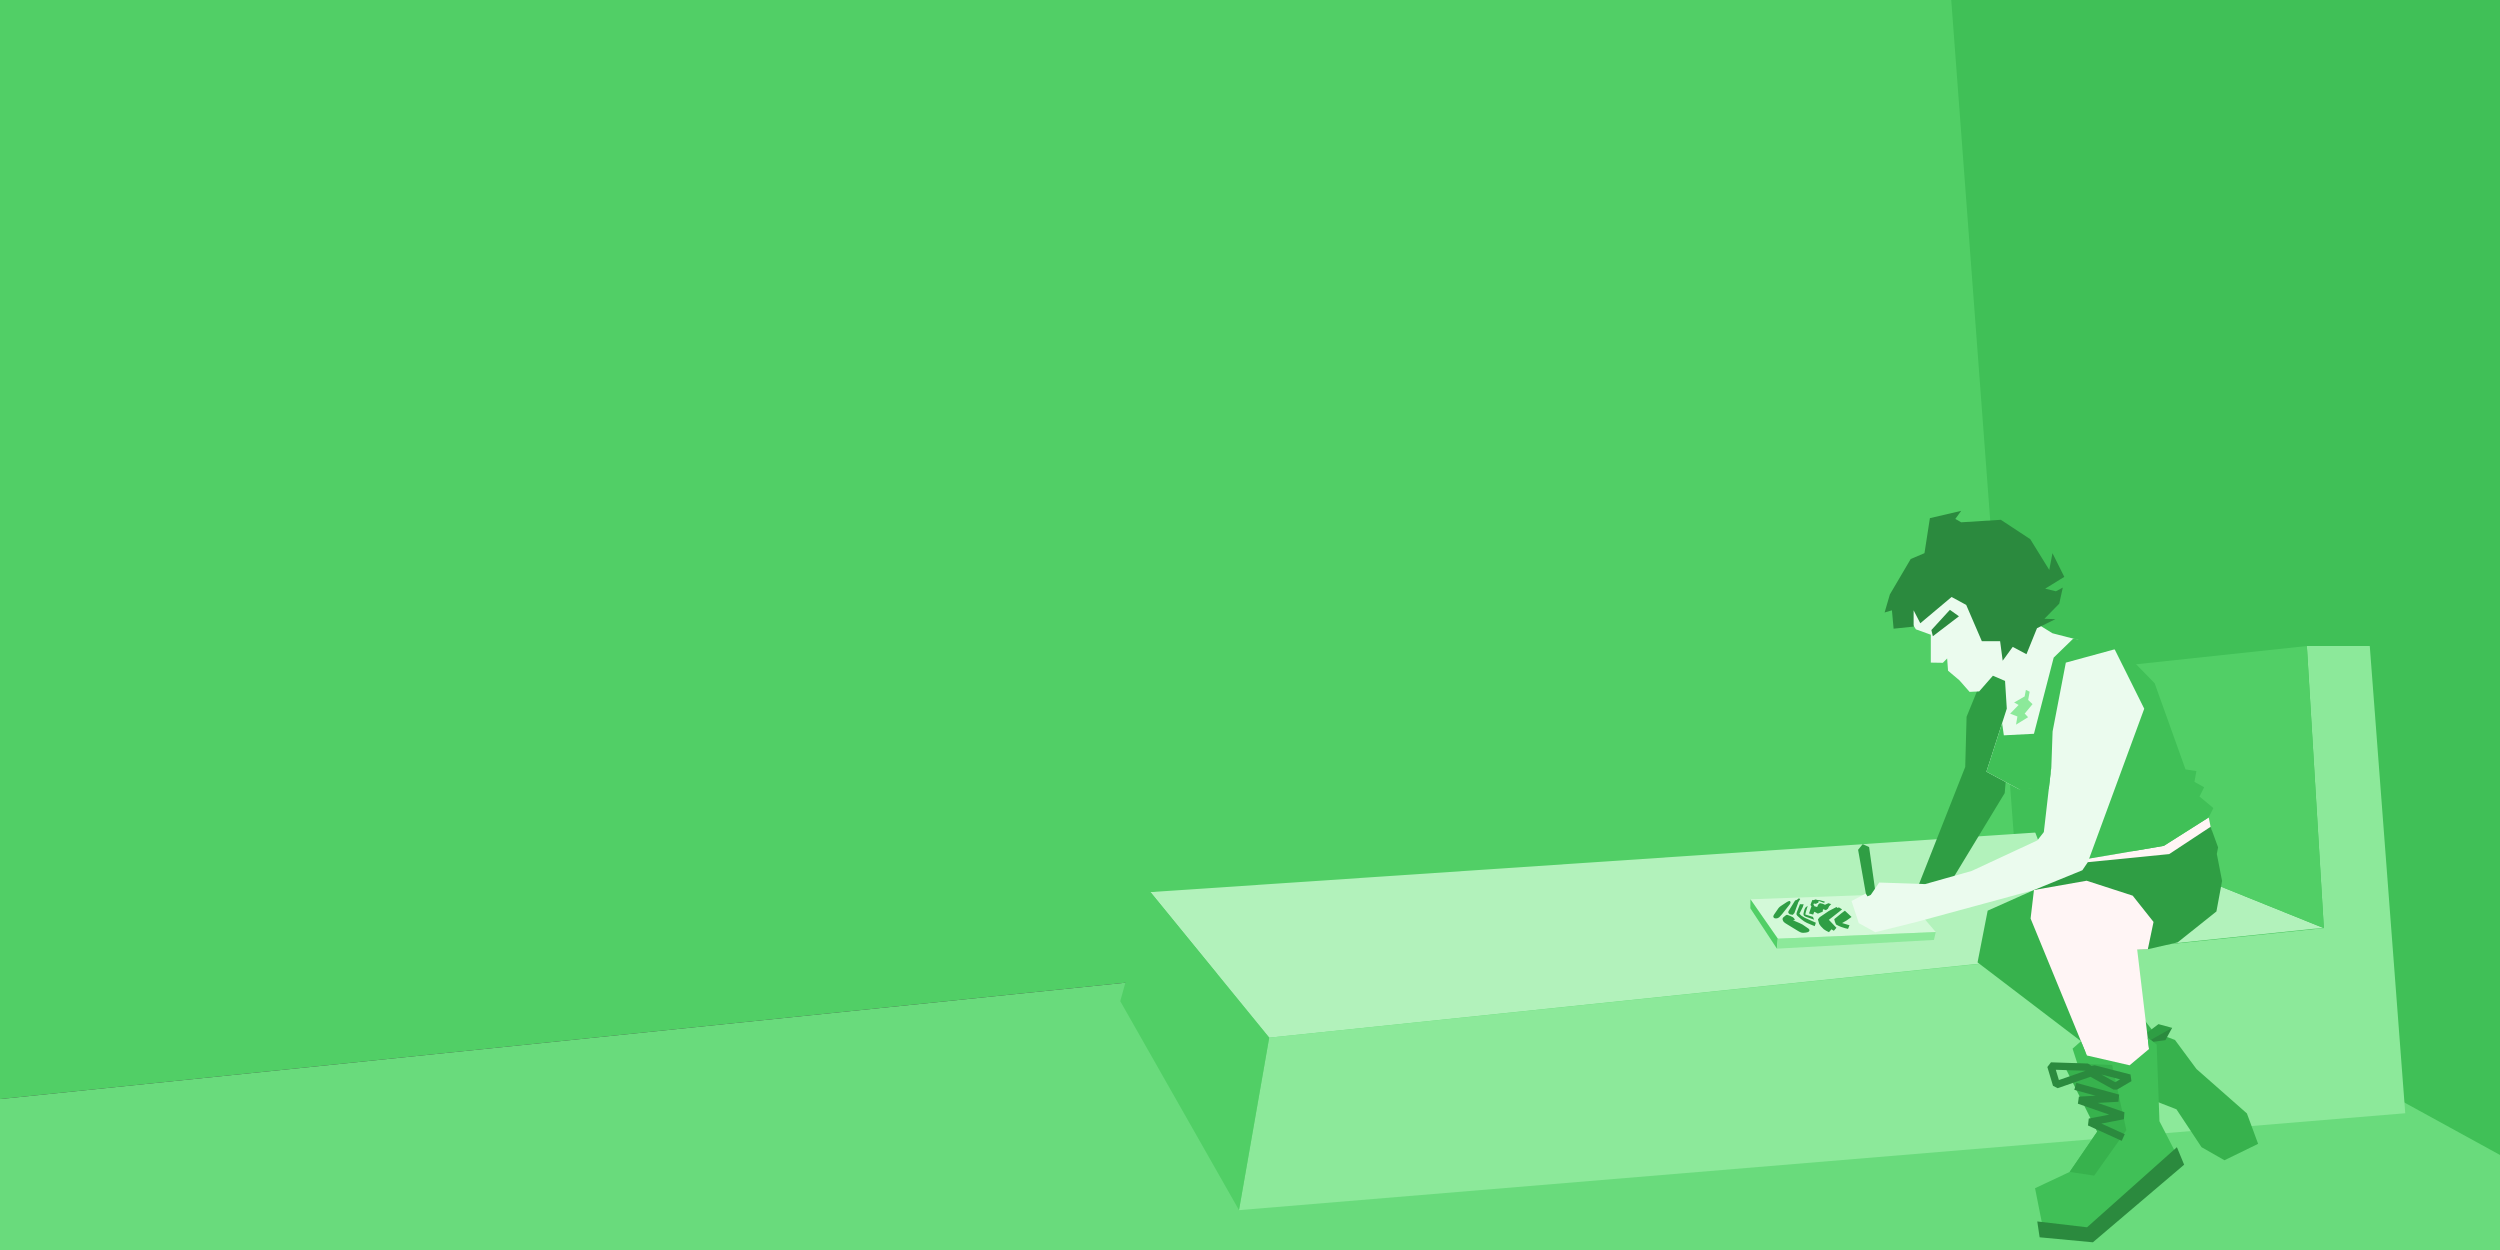 <?xml version="1.0" encoding="UTF-8" standalone="no"?>
<svg version="1.1" id="svg3820" width="1080" height="540" viewBox="0 0 1080 540" sodipodi:docname="self-portrait-tablet.svg" inkscape:version="1.4.1 (93de688d07, 2025-03-30)" inkscape:export-filename="/home/elm/Documents/Self-Portrait/export/self-portrait.png" inkscape:export-xdpi="192" inkscape:export-ydpi="192" xmlns:inkscape="http://www.inkscape.org/namespaces/inkscape" xmlns:sodipodi="http://sodipodi.sourceforge.net/DTD/sodipodi-0.dtd" xmlns="http://www.w3.org/2000/svg" xmlns:svg="http://www.w3.org/2000/svg" xmlns:rdf="http://www.w3.org/1999/02/22-rdf-syntax-ns#" xmlns:cc="http://creativecommons.org/ns#" xmlns:dc="http://purl.org/dc/elements/1.1/">
    <rect x="0" y="0" width="1080" height="540" fill="#333333" stroke="none"/>
    <sodipodi:namedview pagecolor="#ffffff" bordercolor="#666666" borderopacity="1" objecttolerance="10" gridtolerance="10" guidetolerance="10" inkscape:pageopacity="0" inkscape:pageshadow="2" inkscape:window-width="1849" inkscape:window-height="1024" id="namedview3822" showgrid="false" units="px" inkscape:snap-others="true" inkscape:snap-global="true" inkscape:zoom="0.67493617" inkscape:cx="1891.3196" inkscape:cy="92.781858" inkscape:window-x="71" inkscape:window-y="30" inkscape:window-maximized="1" inkscape:current-layer="layer16" inkscape:snap-bbox="true" inkscape:snap-grids="false" inkscape:bbox-paths="true" inkscape:bbox-nodes="true" inkscape:object-paths="true" inkscape:snap-intersection-paths="true" showguides="true" inkscape:guide-bbox="true" inkscape:snap-bbox-edge-midpoints="true" inkscape:snap-bbox-midpoints="true" inkscape:snap-smooth-nodes="true" inkscape:snap-midpoints="true" inkscape:snap-object-midpoints="true" inkscape:snap-center="true" inkscape:snap-page="true" inkscape:snap-nodes="true" inkscape:snap-to-guides="true" inkscape:showpageshadow="0" inkscape:pagecheckerboard="0" inkscape:deskcolor="#d1d1d1">
        <inkscape:grid spacingy="24" spacingx="24" units="in" id="grid3830" type="xygrid" originx="0" originy="0" />
        <sodipodi:guide id="guide1071" position="408,0" orientation="1056.0,0" inkscape:locked="false" />
        <sodipodi:guide id="guide1073" position="0,352" orientation="0,816.0" inkscape:locked="false" />
        <sodipodi:guide id="guide1075" position="0,704" orientation="0,816.0" inkscape:locked="false" />
        <sodipodi:guide position="0,1056" orientation="0,816" id="guide1181" inkscape:locked="false" />
        <sodipodi:guide position="816,1056" orientation="1056,0" id="guide1183" inkscape:locked="false" />
        <sodipodi:guide position="816,0" orientation="0,-816" id="guide1185" inkscape:locked="false" />
        <sodipodi:guide position="0,0" orientation="-1056,0" id="guide1187" inkscape:locked="false" />
        <sodipodi:guide position="-423.744,161.741" orientation="161.741,0" id="guide926" inkscape:locked="false" />
        <sodipodi:guide position="-423.744,0" orientation="0,1920" id="guide928" inkscape:locked="false" />
        <sodipodi:guide position="1496.256,0" orientation="-327.472,-0.508" id="guide930" inkscape:locked="false" />
        <sodipodi:guide position="1920,168.066" orientation="168.066,0" inkscape:locked="false" id="guide1008" />
        <sodipodi:guide position="1920,0" orientation="0,-960" inkscape:locked="false" id="guide1010" />
        <sodipodi:guide position="960,0" orientation="-141.803,0" inkscape:locked="false" id="guide1012" />
        <sodipodi:guide position="1920,287.199" orientation="86.968,0" inkscape:locked="false" id="guide1088" />
        <sodipodi:guide position="1920,200.23" orientation="200.23,0" inkscape:locked="false" id="guide1090" />
        <sodipodi:guide position="1920,0" orientation="0,-2287.442" inkscape:locked="false" id="guide1092" />
        <sodipodi:guide position="-367.442,0" orientation="-50.682,0" inkscape:locked="false" id="guide1094" />
        <sodipodi:guide position="-367.442,50.682" orientation="-236.516,2287.442" inkscape:locked="false" id="guide1096" />
        <sodipodi:guide position="1080,40.98" orientation="-114.345,-208.452" id="guide17" inkscape:locked="false" />
        <sodipodi:guide position="871.548,155.325" orientation="-177.248,-13.273" id="guide18" inkscape:locked="false" />
        <sodipodi:guide position="858.274,332.573" orientation="0,221.726" id="guide19" inkscape:locked="false" />
        <sodipodi:guide position="1080,332.573" orientation="291.593,0" id="guide20" inkscape:locked="false" />
    </sodipodi:namedview>
    <defs id="defs3824">
        <inkscape:path-effect effect="powerstroke" message="" id="path-effect45" is_visible="true" lpeversion="1.3" scale_width="1" interpolator_type="CubicBezierJohan" interpolator_beta="0.2" start_linecap_type="zerowidth" end_linecap_type="zerowidth" offset_points="0,0.89" linejoin_type="extrp_arc" miter_limit="4" not_jump="false" sort_points="true" />
        <inkscape:path-effect effect="powerstroke" message="" id="path-effect43" is_visible="true" lpeversion="1.3" scale_width="1" interpolator_type="CubicBezierJohan" interpolator_beta="0.2" start_linecap_type="zerowidth" end_linecap_type="zerowidth" offset_points="0,0.89" linejoin_type="extrp_arc" miter_limit="4" not_jump="false" sort_points="true" />
        <inkscape:path-effect effect="powerstroke" message="" id="path-effect41" is_visible="true" lpeversion="1.3" scale_width="1" interpolator_type="CubicBezierJohan" interpolator_beta="0.2" start_linecap_type="zerowidth" end_linecap_type="zerowidth" offset_points="8.40197570706689e-16,0.89" linejoin_type="extrp_arc" miter_limit="4" not_jump="false" sort_points="true" />
        <inkscape:path-effect effect="powerstroke" message="" id="path-effect39" is_visible="true" lpeversion="1.3" scale_width="1" interpolator_type="CubicBezierJohan" interpolator_beta="0.2" start_linecap_type="zerowidth" end_linecap_type="zerowidth" offset_points="0,0.89" linejoin_type="extrp_arc" miter_limit="4" not_jump="false" sort_points="true" />
        <inkscape:path-effect effect="powerstroke" message="" id="path-effect37" is_visible="true" lpeversion="1.3" scale_width="1" interpolator_type="CubicBezierJohan" interpolator_beta="0.2" start_linecap_type="zerowidth" end_linecap_type="zerowidth" offset_points="0,0.89" linejoin_type="extrp_arc" miter_limit="4" not_jump="false" sort_points="true" />
        <inkscape:path-effect effect="powerstroke" message="" id="path-effect36" is_visible="true" lpeversion="1.3" scale_width="1" interpolator_type="CubicBezierJohan" interpolator_beta="0.2" start_linecap_type="zerowidth" end_linecap_type="zerowidth" offset_points="0.01,0.89" linejoin_type="extrp_arc" miter_limit="4" not_jump="false" sort_points="true" />
        <inkscape:path-effect effect="powerstroke" message="" id="path-effect35" is_visible="true" lpeversion="1.3" scale_width="1" interpolator_type="CubicBezierJohan" interpolator_beta="0.2" start_linecap_type="zerowidth" end_linecap_type="zerowidth" offset_points="0.026,2.462" linejoin_type="extrp_arc" miter_limit="4" not_jump="false" sort_points="true" />
        <inkscape:path-effect effect="powerstroke" message="" id="path-effect34" is_visible="true" lpeversion="1.3" scale_width="1" interpolator_type="CubicBezierJohan" interpolator_beta="0.2" start_linecap_type="zerowidth" end_linecap_type="zerowidth" offset_points="0.001,2.923" linejoin_type="extrp_arc" miter_limit="4" not_jump="false" sort_points="true" />
        <inkscape:path-effect effect="powerstroke" message="" id="path-effect33" is_visible="true" lpeversion="1.3" scale_width="1" interpolator_type="CubicBezierJohan" interpolator_beta="0.2" start_linecap_type="zerowidth" end_linecap_type="zerowidth" offset_points="0,4.444" linejoin_type="extrp_arc" miter_limit="4" not_jump="false" sort_points="true" />
        <inkscape:path-effect effect="powerstroke" message="" id="path-effect32" is_visible="true" lpeversion="1.3" scale_width="1" interpolator_type="CubicBezierJohan" interpolator_beta="0.2" start_linecap_type="zerowidth" end_linecap_type="zerowidth" offset_points="0,4.444" linejoin_type="extrp_arc" miter_limit="4" not_jump="false" sort_points="true" />
        <inkscape:path-effect effect="powerstroke" message="" id="path-effect30" is_visible="true" lpeversion="1.3" scale_width="1" interpolator_type="CubicBezierJohan" interpolator_beta="0.2" start_linecap_type="zerowidth" end_linecap_type="zerowidth" offset_points="0,4.444" linejoin_type="extrp_arc" miter_limit="4" not_jump="false" sort_points="true" />
        <inkscape:path-effect effect="powerstroke" message="" id="path-effect28" is_visible="true" lpeversion="1.3" scale_width="1" interpolator_type="CubicBezierJohan" interpolator_beta="0.2" start_linecap_type="zerowidth" end_linecap_type="zerowidth" offset_points="0,4.444" linejoin_type="extrp_arc" miter_limit="4" not_jump="false" sort_points="true" />
        <inkscape:path-effect effect="powerstroke" message="" id="path-effect26" is_visible="true" lpeversion="1.3" scale_width="1" interpolator_type="CubicBezierJohan" interpolator_beta="0.2" start_linecap_type="zerowidth" end_linecap_type="zerowidth" offset_points="0,4.444" linejoin_type="extrp_arc" miter_limit="4" not_jump="false" sort_points="true" />
        <inkscape:path-effect effect="powerstroke" message="" id="path-effect23" is_visible="true" lpeversion="1.3" scale_width="1" interpolator_type="CubicBezierJohan" interpolator_beta="0.2" start_linecap_type="zerowidth" end_linecap_type="zerowidth" offset_points="0,4.444" linejoin_type="extrp_arc" miter_limit="4" not_jump="false" sort_points="true" />
        <inkscape:path-effect effect="powerstroke" message="" id="path-effect20" is_visible="true" lpeversion="1.3" scale_width="1" interpolator_type="CubicBezierJohan" interpolator_beta="0.2" start_linecap_type="zerowidth" end_linecap_type="zerowidth" offset_points="0,4.444" linejoin_type="extrp_arc" miter_limit="4" not_jump="false" sort_points="true" />
        <inkscape:path-effect effect="powerstroke" message="" id="path-effect18" is_visible="true" lpeversion="1.3" scale_width="1" interpolator_type="CubicBezierJohan" interpolator_beta="0.2" start_linecap_type="zerowidth" end_linecap_type="zerowidth" offset_points="0,4.444" linejoin_type="extrp_arc" miter_limit="4" not_jump="false" sort_points="true" />
        <clipPath id="clipPath3842" clipPathUnits="userSpaceOnUse">
            <rect style="stroke-width:3.775" y="0" x="0" height="1056" width="816" id="rect3844" />
        </clipPath>
        <clipPath id="clipPath3842-3" clipPathUnits="userSpaceOnUse">
            <rect style="stroke-width:3.775" y="0" x="0" height="1056" width="816" id="rect3844-5" />
        </clipPath>
        <clipPath id="clipPath3842-3-9" clipPathUnits="userSpaceOnUse">
            <rect style="stroke-width:3.775" y="0" x="0" height="1056" width="816" id="rect3844-5-1" />
        </clipPath>
        <clipPath id="clipPath3842-3-9-2" clipPathUnits="userSpaceOnUse">
            <rect style="stroke-width:3.775" y="0" x="0" height="1056" width="816" id="rect3844-5-1-7" />
        </clipPath>
        <clipPath id="clipPath3842-3-9-2-3" clipPathUnits="userSpaceOnUse">
            <rect style="stroke-width:3.775" y="0" x="0" height="1056" width="816" id="rect3844-5-1-7-6" />
        </clipPath>
        <inkscape:path-effect effect="fill_between_many" method="bsplinespiro" autoreverse="false" close="false" join="false" linkedpaths="#path18,0,1" id="path-effect19" is_visible="true" lpeversion="0" />
        <inkscape:path-effect effect="fill_between_many" method="bsplinespiro" autoreverse="false" close="false" join="false" linkedpaths="#path20,0,1" id="path-effect21" is_visible="true" lpeversion="0" />
        <inkscape:path-effect effect="fill_between_many" method="bsplinespiro" autoreverse="false" close="false" join="false" linkedpaths="#path23,0,1" id="path-effect24" is_visible="true" lpeversion="0" />
        <inkscape:path-effect effect="fill_between_many" method="bsplinespiro" autoreverse="false" close="false" join="false" linkedpaths="#path26,0,1" id="path-effect27" is_visible="true" lpeversion="0" />
        <inkscape:path-effect effect="fill_between_many" method="bsplinespiro" autoreverse="false" close="false" join="false" linkedpaths="#path28,0,1" id="path-effect29" is_visible="true" lpeversion="0" />
        <inkscape:path-effect effect="fill_between_many" method="bsplinespiro" autoreverse="false" close="false" join="false" linkedpaths="#path30,0,1" id="path-effect31" is_visible="true" lpeversion="0" />
        <inkscape:path-effect effect="fill_between_many" method="bsplinespiro" autoreverse="false" close="false" join="false" linkedpaths="#path37,0,1" id="path-effect38" is_visible="true" lpeversion="0" />
        <inkscape:path-effect effect="fill_between_many" method="bsplinespiro" autoreverse="false" close="false" join="false" linkedpaths="#path39,0,1" id="path-effect40" is_visible="true" lpeversion="0" />
        <inkscape:path-effect effect="fill_between_many" method="bsplinespiro" autoreverse="false" close="false" join="false" linkedpaths="#path40,0,1" id="path-effect42" is_visible="true" lpeversion="0" />
        <inkscape:path-effect effect="fill_between_many" method="bsplinespiro" autoreverse="false" close="false" join="false" linkedpaths="#path42,0,1" id="path-effect44" is_visible="true" lpeversion="0" />
        <inkscape:path-effect effect="fill_between_many" method="bsplinespiro" autoreverse="false" close="false" join="false" linkedpaths="#path44,0,1" id="path-effect46" is_visible="true" lpeversion="0" />
    </defs>
    <g style="display:inline" inkscape:label="bottom" id="layer8" inkscape:groupmode="layer" transform="translate(0,-516)" sodipodi:insensitive="true" />
    <g style="display:inline" inkscape:label="bg" id="layer13" inkscape:groupmode="layer" transform="translate(0,-516)">
        <g style="display:inline;opacity:1" inkscape:label="walls" id="layer16" inkscape:groupmode="layer">
            <path inkscape:connector-curvature="0" id="path1056" d="M 0,516 H 1080 V 879.121 L 5.684341886080802e-14,990.791 Z" style="display:inline;fill:#51cf66;stroke:none;stroke-width:0.367px;stroke-linecap:butt;stroke-linejoin:miter;stroke-opacity:1" sodipodi:nodetypes="ccccc" />
            <path sodipodi:nodetypes="cccccc" inkscape:connector-curvature="0" id="path1022" d="M 1080,879.121 V 932.683 1056 H 5.684341886080802e-14 L 7.105427357601002e-14,990.791 Z" style="display:inline;fill:#69db7c;stroke:none;stroke-width:0.367px;stroke-linecap:butt;stroke-linejoin:miter;stroke-opacity:1" />
            <path style="font-variation-settings:normal;display:inline;vector-effect:none;fill:#40c057;fill-opacity:1;stroke-width:1;stroke-linecap:butt;stroke-linejoin:miter;stroke-miterlimit:4;stroke-dasharray:1, 5.997;stroke-dashoffset:0;stroke-opacity:1;-inkscape-stroke:none;paint-order:fill markers stroke" d="M 1920,473.46 1581.535,287.798 1534.761,-336.8 H 1920 Z" id="path18" transform="matrix(0.616,0,0,0.616,-102.482,723.427)" sodipodi:nodetypes="ccccc" />
            <path id="path880" style="display:inline;fill:#b2f2bb;stroke:none;stroke-width:0.367px;stroke-linecap:butt;stroke-linejoin:miter;stroke-opacity:1" d="M 898.268,874.351 893.784,874.669 893.802,874.676 497.003,901.39 548.302,964.263 999.279,917.256 1003.9,916.955 Z" sodipodi:nodetypes="cccccccc" />
            <path id="path14" style="font-variation-settings:normal;display:inline;vector-effect:none;fill:#8ce99a;fill-opacity:1;stroke-width:0.616;stroke-linecap:butt;stroke-linejoin:miter;stroke-miterlimit:4;stroke-dasharray:0.616, 3.694;stroke-dashoffset:0;stroke-opacity:1;-inkscape-stroke:none;paint-order:fill markers stroke" d="M 996.568,795.074 1003.9,916.955 548.302,964.263 535.251,1038.78 1039.07,996.917 1023.74,795.074 Z" sodipodi:nodetypes="ccccccc" />
            <path style="font-variation-settings:normal;display:inline;vector-effect:none;fill:#51cf66;fill-opacity:1;stroke-width:0.616;stroke-linecap:butt;stroke-linejoin:miter;stroke-miterlimit:4;stroke-dasharray:0.616, 3.694;stroke-dashoffset:0;stroke-opacity:1;-inkscape-stroke:none;paint-order:fill markers stroke" d="M 497.003,901.39 483.948,948.509 535.251,1038.779 548.302,964.263 Z" id="path19" sodipodi:nodetypes="ccccc" />
            <path style="font-variation-settings:normal;display:inline;vector-effect:none;fill:#51cf66;fill-opacity:1;stroke-width:0.616;stroke-linecap:butt;stroke-linejoin:miter;stroke-miterlimit:4;stroke-dasharray:0.616, 3.694;stroke-dashoffset:0;stroke-opacity:1;-inkscape-stroke:none;paint-order:fill markers stroke;stop-color:#000000" d="M 996.568,795.075 896.948,805.739 910.579,866.993 959.481,899.04 1003.9,916.955 Z" id="path21" />
            <path style="display:inline;fill:#d3f9d8;stroke:none;stroke-width:0.367px;stroke-linecap:butt;stroke-linejoin:miter;stroke-opacity:1" d="M 836.236,918.635 768.012,921.501 756.193,904.493 822.087,902.087 Z" id="path1190" inkscape:connector-curvature="0" sodipodi:nodetypes="ccccc" />
            <path style="display:inline;fill:#51cf66;stroke:none;stroke-width:0.367px;stroke-linecap:butt;stroke-linejoin:miter;stroke-opacity:1" d="M 768.012,921.501 767.628,925.825 756.15,908.389 756.194,904.493 Z" id="path1192" inkscape:connector-curvature="0" sodipodi:nodetypes="ccccc" />
            <path style="display:inline;fill:#8ce99a;stroke:none;stroke-width:0.367px;stroke-linecap:butt;stroke-linejoin:miter;stroke-opacity:1" d="M 836.236,918.635 835.464,922.051 767.628,925.825 768.012,921.501 Z" id="path1194" inkscape:connector-curvature="0" sodipodi:nodetypes="ccccc" />
            <path style="display:inline;fill:#2f9e44;fill-rule:nonzero;stroke:none;stroke-width:0.367" d="M 777.065,904.112 C 777.102,904.104 777.141,904.107 777.177,904.122 777.342,904.218 777.531,904.267 777.705,904.346 777.407,904.853 777.11,905.36 776.813,905.868 776.747,905.904 776.71,906.014 776.774,906.069 L 775.186,910.423 C 774.943,910.687 774.7,910.951 774.457,911.215 774.049,911.139 773.641,911.063 773.233,910.987 772.953,910.805 772.649,910.587 772.56,910.246 772.56,910.241 772.56,910.239 772.56,910.235 772.514,910.203 772.481,910.176 772.486,910.167 772.506,910.139 772.524,910.112 772.545,910.084 772.537,909.852 772.636,909.622 772.76,909.429 773.417,908.351 774.086,907.28 774.748,906.205 774.968,905.849 775.188,905.494 775.407,905.138 775.548,904.947 775.779,904.811 776.021,904.829 776.403,904.713 776.637,904.363 776.963,904.158 776.993,904.136 777.028,904.119 777.066,904.112 Z M 785.178,904.527 785.209,904.563 C 785.216,904.633 785.113,904.51 785.178,904.527 Z M 784.338,904.545 C 784.602,904.626 784.865,904.707 785.129,904.788 L 786.341,904.918 C 786.998,905.113 787.654,905.308 788.31,905.502 788.22,905.68 788.13,905.858 788.04,906.036 787.324,905.782 786.608,905.528 785.893,905.274 785.808,905.315 785.695,905.29 785.642,905.21 785.595,905.243 785.679,905.311 785.624,905.339 785.558,905.608 785.491,905.876 785.425,906.145 L 784.84,906.039 C 784.795,906.197 784.75,906.355 784.705,906.513 784.327,906.443 783.948,906.373 783.57,906.304 783.516,906.487 783.461,906.67 783.407,906.853 783.524,906.971 783.642,907.09 783.76,907.208 783.747,907.287 783.735,907.366 783.724,907.446 784.154,907.575 784.585,907.704 785.015,907.833 785.073,907.813 784.999,907.724 785.061,907.709 785.186,907.417 785.31,907.125 785.435,906.834 785.681,906.607 785.927,906.381 786.173,906.155 786.568,906.241 786.963,906.327 787.357,906.413 787.709,906.563 788.06,906.713 788.412,906.863 788.412,906.814 788.476,906.766 788.519,906.806 L 789.664,906.283 C 789.739,906.256 789.824,906.244 789.882,906.185 L 790.92,906.535 790.862,906.561 C 790.908,906.55 790.983,906.566 791.006,906.507 791.03,906.516 791.068,906.579 791.1,906.541 790.791,906.868 790.48,907.196 790.17,907.524 790.002,907.869 789.834,908.214 789.666,908.56 789.374,908.773 789.082,908.986 788.79,909.199 L 787.712,908.808 C 787.548,908.808 787.432,909.002 787.492,909.15 L 787.403,909.857 C 786.709,910.135 786.015,910.413 785.321,910.69 784.968,910.494 784.615,910.299 784.262,910.103 784.098,910.029 783.934,909.954 783.77,909.879 783.608,910.284 783.446,910.689 783.285,911.094 782.688,910.933 782.091,910.772 781.495,910.611 781.846,909.581 782.197,908.551 782.548,907.522 782.404,907.33 782.26,907.138 782.116,906.947 782.25,906.567 782.383,906.187 782.516,905.808 782.668,905.458 782.819,905.109 782.97,904.759 783.121,904.79 783.271,904.821 783.422,904.852 783.402,904.94 783.575,904.925 783.543,904.842 783.808,904.743 784.074,904.644 784.339,904.545 Z M 773.156,905.219 C 773.479,905.391 773.586,905.822 773.464,906.151 773.33,906.527 773.052,906.827 772.815,907.141 771.826,908.397 770.838,909.654 769.85,910.91 769.437,911.363 769.023,911.816 768.61,912.27 768.252,912.467 767.899,912.737 767.471,912.736 767.111,912.755 766.705,912.78 766.4,912.554 766.125,912.339 766.016,911.948 766.129,911.62 766.248,911.272 766.485,910.981 766.683,910.675 767.239,909.869 767.795,909.062 768.351,908.256 768.627,907.926 768.949,907.635 769.309,907.4 770.167,906.809 771.048,906.254 771.922,905.689 772.238,905.508 772.564,905.338 772.915,905.238 772.994,905.225 773.075,905.207 773.156,905.22 Z M 777.577,906.601 777.59,906.617 C 777.582,906.672 777.686,906.673 777.688,906.622 777.734,906.609 777.791,906.658 777.825,906.606 777.885,906.677 777.985,906.577 778.05,906.637 L 779.169,906.652 778.804,907.843 C 778.318,908.802 777.831,909.76 777.345,910.719 777.632,911.007 777.919,911.294 778.207,911.582 778.699,911.885 779.192,912.189 779.685,912.493 781.273,913.201 782.861,913.909 784.448,914.617 784.29,915.108 784.131,915.599 783.972,916.09 783.624,915.967 783.275,915.826 782.929,915.691 782.121,915.359 781.306,915.045 780.517,914.669 780.113,914.486 779.739,914.244 779.362,914.01 778.922,913.693 778.482,913.374 778.056,913.039 777.523,912.59 776.98,912.149 776.483,911.659 776.22,911.408 776.032,911.046 776.08,910.675 776.136,910.27 776.31,909.895 776.449,909.513 776.816,908.54 777.196,907.571 777.577,906.603 Z M 780.907,907.358 780.918,907.379 C 780.665,908.209 780.412,909.039 780.159,909.869 780.067,910.264 779.975,910.659 779.883,911.054 780.984,911.401 782.085,911.748 783.186,912.096 L 783.689,913.306 779.91,911.958 C 779.573,911.782 779.206,911.542 779.124,911.142 779.033,910.763 779.176,910.384 779.249,910.014 779.347,909.608 779.456,909.206 779.562,908.802 779.71,908.472 779.854,908.121 780.135,907.879 780.387,907.698 780.646,907.526 780.907,907.358 Z M 793.369,907.825 793.377,907.86 C 793.56,907.997 793.743,908.133 793.926,908.269 794.073,908.163 794.219,908.057 794.366,907.951 794.802,908.23 795.237,908.508 795.673,908.786 795.781,908.794 795.756,908.982 795.653,908.973 793.79,910.438 791.927,911.903 790.065,913.368 791.158,914.513 792.252,915.658 793.346,916.804 L 792.216,918.098 C 791.877,917.886 791.538,917.674 791.198,917.461 790.835,917.873 790.472,918.284 790.11,918.696 L 788.902,918.097 C 788.56,917.877 788.218,917.658 787.876,917.438 L 786.573,916.114 C 786.343,915.782 786.112,915.45 785.882,915.118 785.702,914.475 785.522,913.832 785.342,913.189 785.6,912.856 785.853,912.518 786.135,912.204 787.451,911.311 788.767,910.418 790.082,909.524 791.175,908.951 792.266,908.375 793.37,907.825 Z M 789.059,908.079 C 789.059,908.074 789.052,908.074 789.041,908.084 L 789.025,908.111 C 789.038,908.121 789.064,908.089 789.059,908.081 Z M 788.579,908.124 C 788.572,908.119 788.572,908.124 788.563,908.135 L 788.556,908.167 C 788.574,908.172 788.588,908.128 788.58,908.123 Z M 796.969,909.439 C 796.986,909.434 797.003,909.439 797.017,909.448 L 799.643,911.909 799.859,912.133 C 799.161,912.629 798.463,913.125 797.765,913.621 797.106,913.999 796.447,914.378 795.789,914.756 796.853,915.075 797.917,915.394 798.981,915.713 798.798,916.169 798.615,916.624 798.432,917.08 798.402,917.142 798.371,917.205 798.342,917.267 L 797.088,916.983 795.376,916.435 C 795.003,916.275 794.63,916.116 794.257,915.957 793.89,915.763 793.522,915.569 793.155,915.375 792.996,914.994 792.838,914.613 792.679,914.231 792.586,913.845 792.492,913.459 792.399,913.073 793.445,912.212 794.492,911.351 795.538,910.49 L 796.923,909.459 C 796.936,909.449 796.951,909.441 796.969,909.439 Z M 786.351,909.771 C 786.339,909.771 786.322,909.776 786.321,909.778 L 786.36,909.79 C 786.374,909.776 786.367,909.771 786.351,909.771 Z M 783.454,909.776 C 783.446,909.776 783.445,909.781 783.44,909.788 H 783.501 C 783.485,909.793 783.466,909.772 783.453,909.775 Z M 771.995,911.194 C 772.062,911.199 772.129,911.211 772.195,911.244 L 772.26,911.261 772.294,911.27 C 772.666,911.398 773.038,911.528 773.396,911.693 773.76,911.853 774.118,912.03 774.472,912.212 774.782,912.395 775.036,912.666 775.204,912.984 775.291,913.132 775.348,913.295 775.381,913.463 775.096,913.471 774.813,913.505 774.53,913.533 775.479,913.941 776.427,914.35 777.375,914.758 777.813,914.972 778.251,915.187 778.689,915.401 779.534,915.98 780.378,916.559 781.223,917.138 781.513,917.356 781.799,917.734 781.641,918.112 781.482,918.485 781.09,918.69 780.712,918.772 780.216,918.895 779.704,918.944 779.194,918.966 778.821,918.971 778.438,918.972 778.079,918.854 777.614,918.697 777.196,918.435 776.772,918.193 775.553,917.461 774.343,916.715 773.13,915.973 772.545,915.61 771.956,915.253 771.373,914.886 771.079,914.684 770.779,914.483 770.539,914.217 770.332,913.954 770.19,913.644 770.11,913.32 769.974,912.939 770.152,912.515 770.442,912.256 770.771,911.975 771.108,911.705 771.44,911.428 771.594,911.299 771.793,911.188 771.994,911.194 Z" id="path1225" inkscape:connector-curvature="0" sodipodi:nodetypes="ccccccccccccccccccccccccccccccccccccccccccccccccccccccccccccccccccccccccccccccccccccccccccccccccccccccccccccccccccccccccccccccccccccccccccscccsccccccccccccccccccccccccccccccccccccccccccccccccccccccccccc" />
            <path style="font-variation-settings:normal;vector-effect:none;fill:#2f9e44;fill-opacity:1;stroke-width:0.616;stroke-linecap:butt;stroke-linejoin:miter;stroke-miterlimit:4;stroke-dasharray:0.616, 3.694;stroke-dashoffset:0;stroke-opacity:1;-inkscape-stroke:none;paint-order:fill markers stroke;stop-color:#000000" d="M 857.388,806.46 849.562,825.643 848.976,847.316 828.068,900.308 840.084,901.39 866.04,858.611 870.486,805.739 Z" id="path2" sodipodi:nodetypes="cccccccc" />
            <path style="font-variation-settings:normal;vector-effect:none;fill:#fff5f5;fill-opacity:1;stroke-width:0.616;stroke-linecap:butt;stroke-linejoin:miter;stroke-miterlimit:4;stroke-dasharray:0.616, 3.694;stroke-dashoffset:0;stroke-opacity:1;-inkscape-stroke:none;paint-order:fill markers stroke;stop-color:#000000" d="M 890.857,895.965 891.742,888.731 934.79,881.408 954.166,869.121 955.787,877.216 937.697,890.254 903.045,891.443 Z" id="path7" sodipodi:nodetypes="cccccccc" />
            <path style="font-variation-settings:normal;vector-effect:none;fill:#40c057;fill-opacity:1;stroke-width:0.616;stroke-linecap:butt;stroke-linejoin:miter;stroke-miterlimit:4;stroke-dasharray:0.616, 3.694;stroke-dashoffset:0;stroke-opacity:1;-inkscape-stroke:none;paint-order:fill markers stroke;stop-color:#000000" d="M 954.166,869.121 956.179,865.078 950.19,860.091 952.197,856.088 947.998,853.773 948.842,849.119 944.143,848.374 930.808,811.147 915.08,795.075 913.531,796.499 915.08,799.615 926.301,822.177 872.159,856.915 883.464,886.85 900.668,887.213 934.79,881.408 Z" id="path8" sodipodi:nodetypes="ccccccccccccccccc" />
            <path id="path1" style="font-variation-settings:normal;vector-effect:none;fill:#ebfbee;fill-opacity:1;stroke-width:0.616;stroke-linecap:butt;stroke-linejoin:miter;stroke-miterlimit:4;stroke-dasharray:0.616, 3.694;stroke-dashoffset:0;stroke-opacity:1;-inkscape-stroke:none;paint-order:fill markers stroke;stop-color:#000000" d="M 863.817,747.268 838.053,750.023 820.217,775.764 827.662,787.87 834.107,790.201 V 802.246 L 839.314,802.33 841.168,800.448 841.55,805.74 846.453,809.885 850.859,814.892 855,814.684 860.933,807.909 866.18,810.162 866.935,822.13 858.133,849.366 872.159,856.915 884.535,855.839 886.186,847.212 882.939,875.45 880.134,879.05 851.761,892.25 831.659,897.93 811.817,897.254 808.145,902.595 806.751,903.227 806.044,902.022 799.859,905.222 802.985,914.78 810.097,918.715 827.936,914.278 897.183,895.452 901.945,888.458 926.302,822.178 913.531,796.499 886.67,789.571 875.894,782.908 876.774,764.023 Z" sodipodi:nodetypes="ccccccccccccccccccccccccccccccccccccccc" />
            <path style="font-variation-settings:normal;vector-effect:none;fill:#40c057;fill-opacity:1;stroke-width:0.616;stroke-linecap:butt;stroke-linejoin:miter;stroke-miterlimit:4;stroke-dasharray:0.616, 3.694;stroke-dashoffset:0;stroke-opacity:1;-inkscape-stroke:none;paint-order:fill markers stroke;stop-color:#000000" d="M 872.159,856.915 858.133,849.366 864.906,828.407 865.662,833.661 878.668,832.992 887.191,800.091 895.637,791.884 915.08,795.075 913.531,796.499 892.438,802.255 886.721,832.005 886.186,847.212 885.099,856.662 Z" id="path9" sodipodi:nodetypes="cccccccccccccc" />
            <path id="path6" style="fill:#37b24d;fill-opacity:1;stroke-width:0.616;stroke-dasharray:0.616, 3.694;-inkscape-stroke:none;paint-order:fill markers stroke" d="M 897.183,895.452 878.668,900.487 858.673,909.405 854.304,931.749 899.135,965.925 900.292,970.586 905.379,970.686 931.65,991.884 940.224,995.218 951.056,1011.58 960.969,1017.227 975.509,1010.138 970.663,997 948.873,977.814 939.592,965.259 930.395,961.82 H 930.394 L 925.116,955.03 903.544,927.283 927.869,926.066 921.318,902.922 Z" />
            <path id="path3" style="fill:#2b8a3e;fill-opacity:1;stroke-width:0.616;stroke-dasharray:0.616, 3.694;-inkscape-stroke:none;paint-order:fill markers stroke" d="M 847.234,736.685 833.716,739.83 831.373,754.97 825.424,757.494 816.412,772.815 814.151,780.595 817.316,779.664 818.034,787.595 826.686,786.694 V 779.664 L 829.569,785.252 843.089,773.896 849.397,777.321 856.156,792.996 H 864.048 L 865.158,801.433 869.499,795.452 875.433,798.61 879.983,787.385 887.95,783.469 883.188,783.32 889.592,776.78 891.131,769.828 888.137,771.435 883.521,770.303 891.782,765.205 886.671,754.97 885.281,762.202 877.064,748.913 864.358,740.55 847.234,741.631 844.697,740.177 Z" sodipodi:nodetypes="ccccccccccccccccccccccccccccccccc" />
            <path style="font-variation-settings:normal;vector-effect:none;fill:#2b8a3e;fill-opacity:1;stroke-width:0.55;stroke-linecap:butt;stroke-linejoin:miter;stroke-miterlimit:4;stroke-dasharray:0.55, 3.301;stroke-dashoffset:0;stroke-opacity:1;-inkscape-stroke:none;paint-order:fill markers stroke" d="M 930.155,966.071 935.447,965.353 938.362,960.033 929.1,961.855 928.554,964.845 Z" id="path12-2" sodipodi:nodetypes="cccccc" />
            <path style="font-variation-settings:normal;vector-effect:none;fill:#2f9e44;fill-opacity:1;stroke-width:0.55;stroke-linecap:butt;stroke-linejoin:miter;stroke-miterlimit:4;stroke-dasharray:0.55, 3.301;stroke-dashoffset:0;stroke-opacity:1;-inkscape-stroke:none;paint-order:fill markers stroke" d="M 929.095,965.259 938.362,960.033 932.454,958.423 926.277,963.1 Z" id="path12" sodipodi:nodetypes="ccccc" />
            <path style="fill:#fff5f5;fill-opacity:1;stroke-width:0.616;stroke-dasharray:0.616, 3.694;-inkscape-stroke:none;paint-order:fill markers stroke" d="M 878.668,900.486 877.216,912.811 909.116,990.472 930.912,990.427 923.27,926.27 927.869,926.066 937.295,906.557 913.324,891.091 Z" id="path5" />
            <path style="font-variation-settings:normal;vector-effect:none;fill:#2f9e44;fill-opacity:1;stroke-width:0.616;stroke-linecap:butt;stroke-linejoin:miter;stroke-miterlimit:4;stroke-dasharray:0.616, 3.694;stroke-dashoffset:0;stroke-opacity:1;-inkscape-stroke:none;paint-order:fill markers stroke;stop-color:#000000" d="M 957.493,909.753 940.746,923.107 927.869,926.066 930.327,914.277 921.318,902.922 901.422,896.472 878.668,900.486 899.564,891.955 901.944,888.458 937.096,884.967 954.976,873.168 958.215,882.058 957.667,884.903 959.939,896.572 Z" id="path4" sodipodi:nodetypes="ccccccccccccccc" />
            <path style="font-variation-settings:normal;vector-effect:none;fill:#40c057;fill-opacity:1;stroke-width:0.616;stroke-linecap:butt;stroke-linejoin:miter;stroke-miterlimit:4;stroke-dasharray:0.616, 3.694;stroke-dashoffset:0;stroke-opacity:1;-inkscape-stroke:none;paint-order:fill markers stroke;stop-color:#000000" d="M 895.351,969.022 898.987,965.812 901.512,971.961 919.987,976.204 928.379,969.166 927.795,964.263 931.674,967.235 932.887,1000.376 942.021,1018.129 904.552,1051.294 883.103,1049.312 879.138,1029.304 894.098,1022.275 905.994,1004.889 898.626,979.185 Z" id="path10" sodipodi:nodetypes="cccccccccccccccc" />
            <path style="font-variation-settings:normal;vector-effect:none;fill:#37b24d;fill-opacity:1;stroke-width:0.616;stroke-linecap:butt;stroke-linejoin:miter;stroke-miterlimit:4;stroke-dasharray:0.616, 3.694;stroke-dashoffset:0;stroke-opacity:1;-inkscape-stroke:none;paint-order:fill markers stroke;stop-color:#000000" d="M 905.994,1004.889 891.214,975.231 912.456,976.08 918.594,1004.25 904.685,1023.873 894.098,1022.275 Z" id="path11" />
            <path style="font-variation-settings:normal;vector-effect:none;fill:#2b8a3e;fill-opacity:1;stroke-width:0.616;stroke-linecap:butt;stroke-linejoin:bevel;stroke-miterlimit:4;stroke-dasharray:none;stroke-dashoffset:0;stroke-opacity:1;-inkscape-stroke:none;paint-order:fill markers stroke;stop-color:#000000" d="M 880.099,1043.664 901.608,1046.187 940.421,1011.58 943.545,1019.151 904.132,1052.676 881.12,1050.513 Z" id="path13" />
            <path style="baseline-shift:baseline;display:inline;overflow:visible;vector-effect:none;fill:#2b8a3e;stroke-width:0.616;stroke-linejoin:bevel;paint-order:fill markers stroke;enable-background:accumulate;stop-color:#000000" d="M 886.018,974.92 884.457,976.948 886.889,985.062 888.916,986.098 903.088,981.18 913.031,986.708 914.594,986.69 920.789,983.064 920.385,980.177 904.849,976.186 903.455,976.529 903.38,976.366 902,975.448 Z M 888.105,978.142 900.921,978.567 900.932,978.591 889.437,982.582 Z M 907.821,980.204 915.892,982.278 913.777,983.515 Z M 896.938,983.785 896.105,986.825 905.296,989.346 898.077,989.739 897.644,992.801 911.178,997.521 902.352,999.218 901.996,1002.2 916.575,1008.848 917.884,1005.981 907.797,1001.381 917.527,999.509 917.748,996.473 906.216,992.452 915.152,991.965 915.483,988.872 Z" id="path15" />
            <path style="font-variation-settings:normal;vector-effect:none;fill:#2b8a3e;fill-opacity:1;stroke:none;stroke-width:0.616;stroke-linecap:butt;stroke-linejoin:miter;stroke-miterlimit:4;stroke-dasharray:0.616, 3.694;stroke-dashoffset:0;stroke-opacity:1;-inkscape-stroke:none;paint-order:fill markers stroke;stop-color:#000000" d="M 834.357,788.179 842.353,779.45 846.267,782.232 834.993,790.852 Z" id="path16" sodipodi:nodetypes="ccccc" />
            <path style="font-variation-settings:normal;vector-effect:none;fill:#2f9e44;fill-opacity:1;stroke:none;stroke-width:0.616;stroke-linecap:butt;stroke-linejoin:bevel;stroke-miterlimit:4;stroke-dasharray:none;stroke-dashoffset:0;stroke-opacity:1;-inkscape-stroke:none;paint-order:fill markers stroke" d="M 806.751,903.227 806.044,902.022 802.7,883.112 804.681,880.676 807.453,881.937 809.981,899.925 808.144,902.596 Z" id="path25" />
            <path id="path26" style="font-variation-settings:normal;vector-effect:none;fill:#8ce99a;fill-opacity:1;stroke:none;stroke-width:1;stroke-linecap:butt;stroke-linejoin:bevel;stroke-miterlimit:4;stroke-dasharray:none;stroke-dashoffset:0;stroke-opacity:1;-inkscape-stroke:none;paint-order:fill markers stroke" d="M 1584.125,143.371 1584.494,147.895 1578.221,152.566 1581.871,154.008 1577.564,160.377 1583.258,161.898 1583.865,167.535 1590.977,161.812 1587.854,159.557 1591.582,152.707 1587.68,150.105 1587.131,144.41 Z" transform="matrix(0.597,0.047,-0.17,0.622,-46.161,650.4)" />
        </g>
        <g inkscape:label="floor" id="layer17" inkscape:groupmode="layer" style="display:inline" />
        <g inkscape:label="surface" id="layer15" inkscape:groupmode="layer" style="display:inline" />
        <g inkscape:groupmode="layer" id="layer18" inkscape:label="paper" />
    </g>
    <g inkscape:groupmode="layer" id="layer20" inkscape:label="new 1" />
    <g inkscape:groupmode="layer" id="layer6" inkscape:label="new" />
    <g inkscape:groupmode="layer" id="layer21" inkscape:label="new 2" />
</svg>
